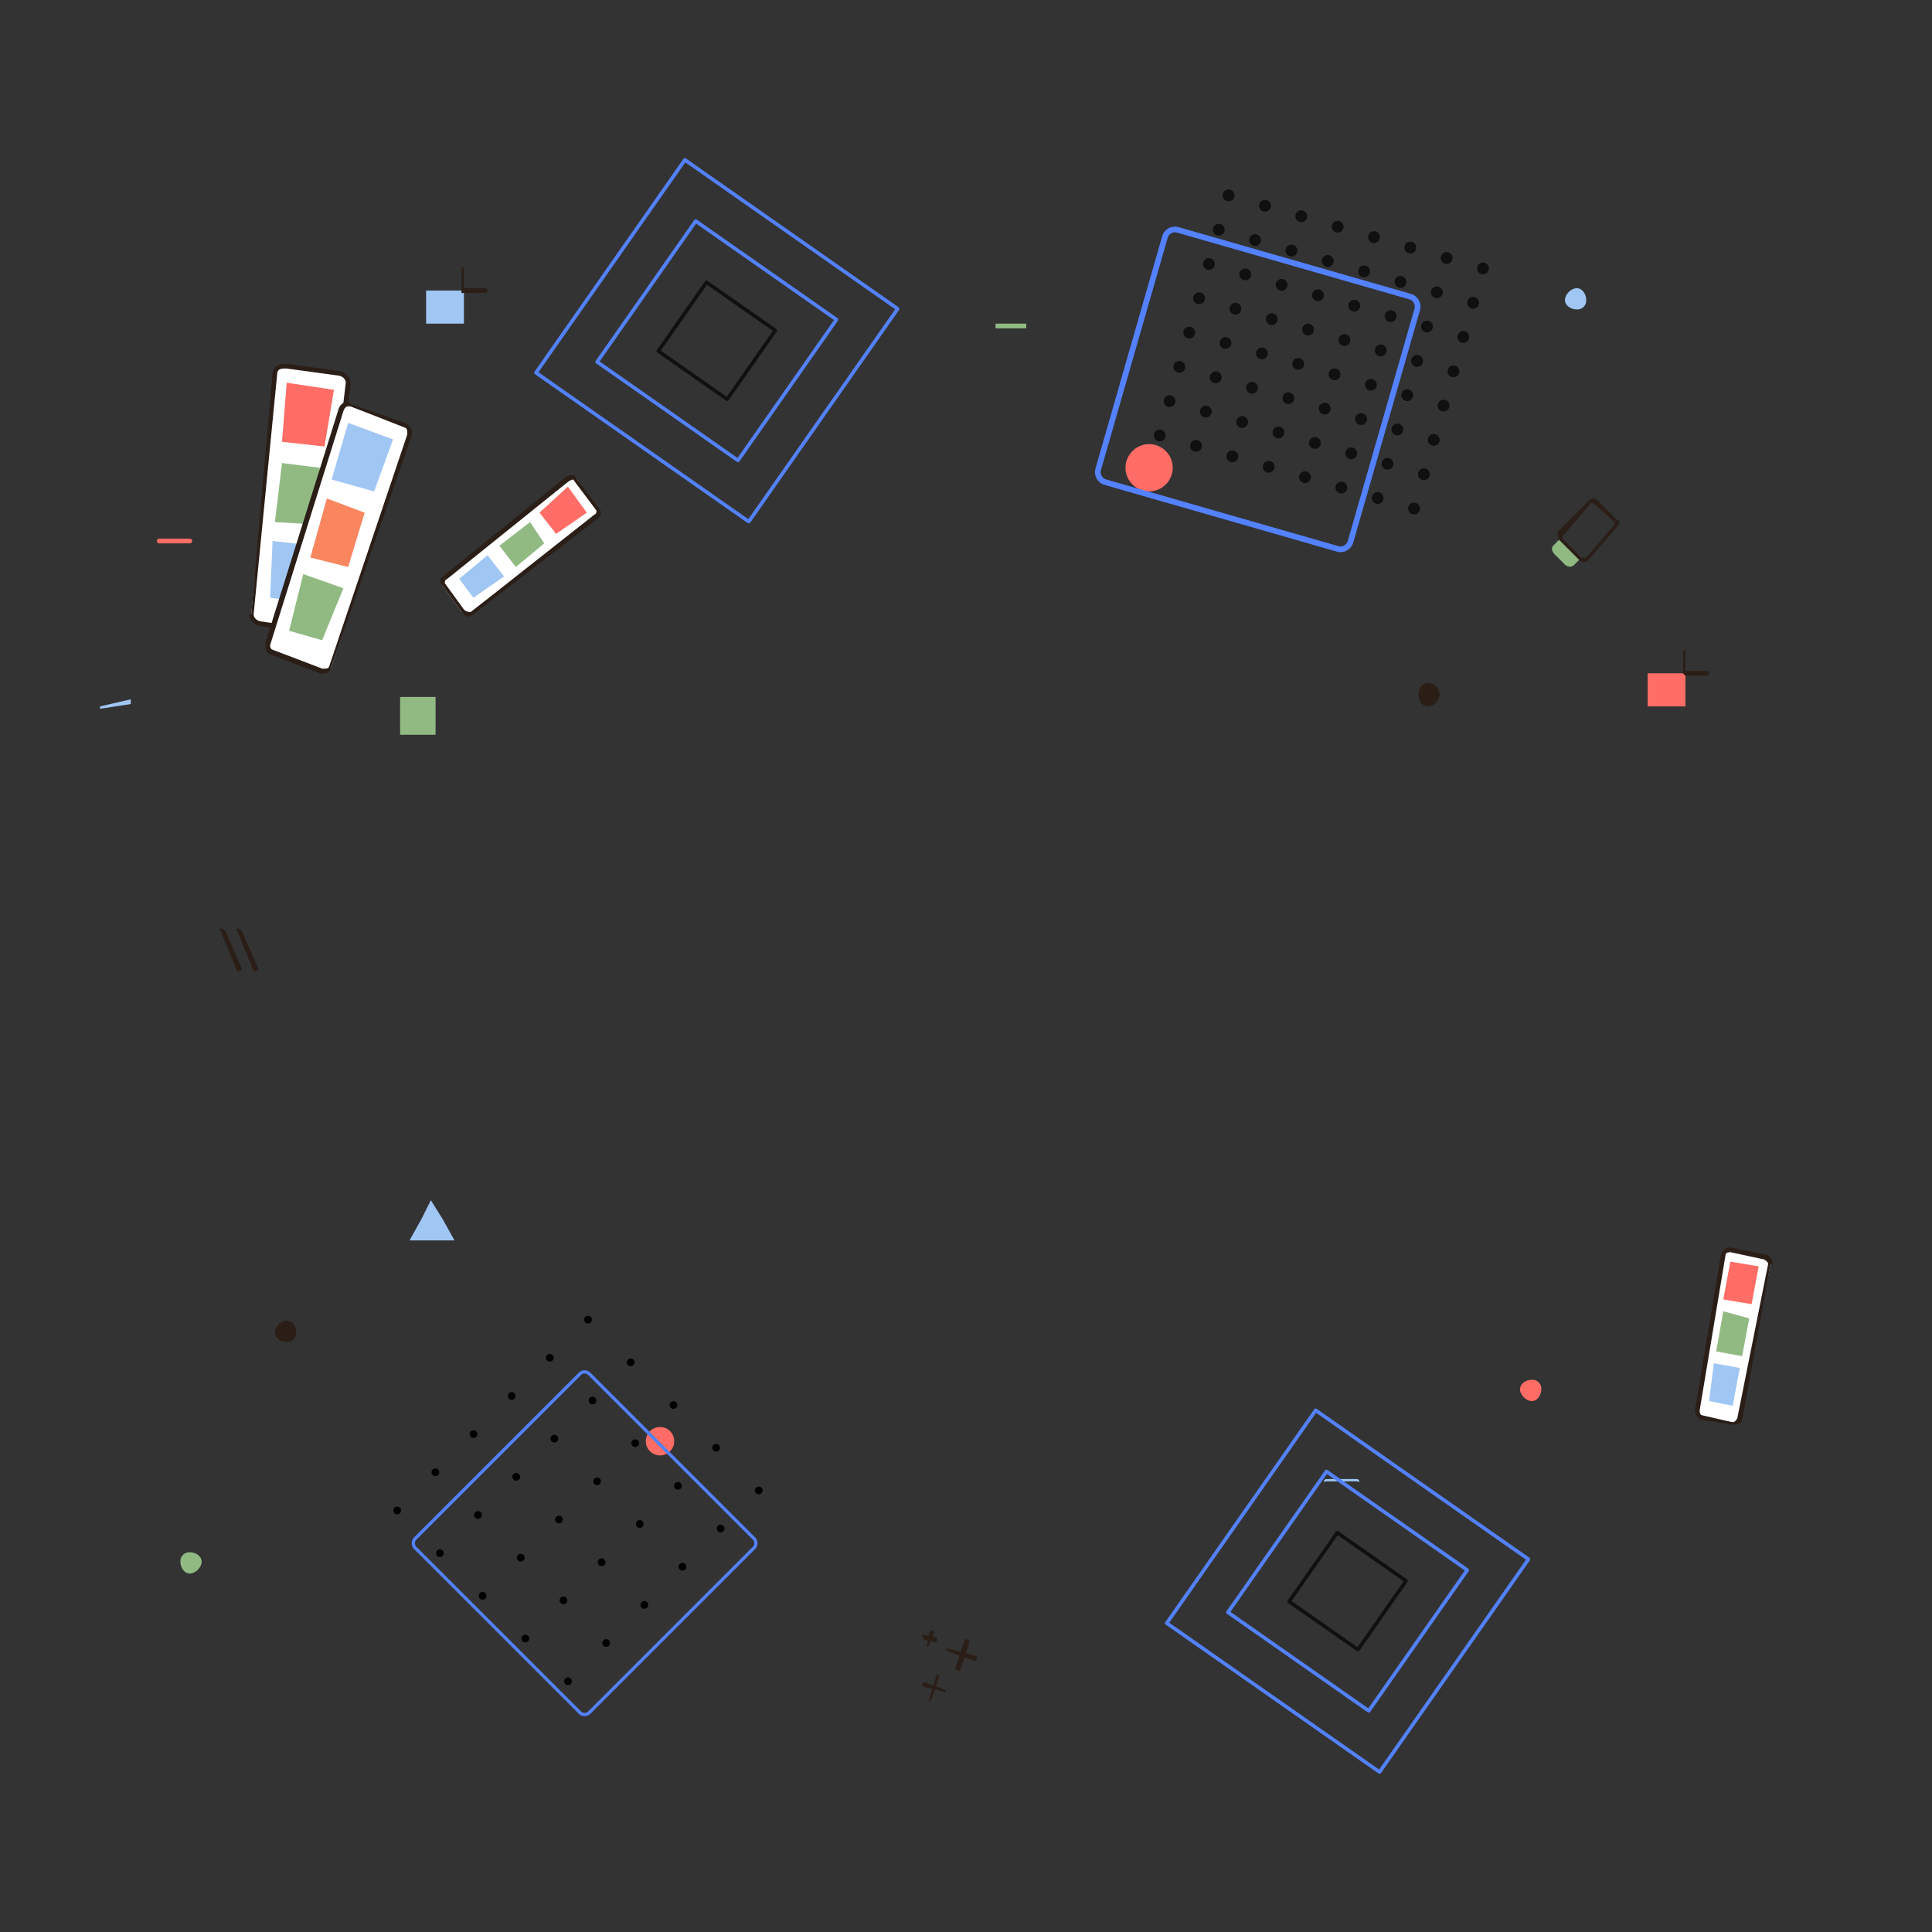 <svg xmlns="http://www.w3.org/2000/svg" xmlns:xlink="http://www.w3.org/1999/xlink" width="1407" height="1407" xmlns:v="https://vecta.io/nano"><rect width="100%" height="100%" fill="#333333" stroke="none"/><style><![CDATA[.G{fill:#2a1e17}.H{fill:#a0c6f4}.I{fill:#ff6d66}.J{fill:#91ba83}.K{fill:#101011}.L{fill:#5381ff}]]></style><defs><clipPath id="A"><path d="M0 0h1407v1407H0z"/></clipPath><path id="B" d="M144.15 134.262a4.3 4.3 0 1 0 1.259-3.047 4.3 4.3 0 0 0-1.259 3.047"/><path id="C" d="M116.613 134.262a4.3 4.3 0 1 0 1.257-3.044 4.3 4.3 0 0 0-1.257 3.044"/><path id="D" d="M226.768 186.24a4.3 4.3 0 0 0 8.6 0 4.3 4.3 0 0 0-8.6 0"/><path id="E" d="M171.688 186.24a4.3 4.3 0 1 0 1.262-3.043 4.3 4.3 0 0 0-1.262 3.043"/><path id="F" d="M61.537 186.24a4.3 4.3 0 1 0 8.6 0 4.3 4.3 0 1 0-8.6 0"/><path id="G" d="M268.744 135.024l-.928-.928-132.792 132.791L3.162 135.024 135.024 3.161l132.792 132.791.928-.928-.928-.928.928.928.922-.928L135.952.382a1.31 1.31 0 0 0-1.851 0L.382 134.1a1.32 1.32 0 0 0 0 1.856L134.1 269.666l.923.385.928-.385 133.715-133.714.385-.928-.385-.928-.922.928"/><path id="H" d="M223.507 135.024l-.928-.928-87.554 87.555-86.627-86.627 86.627-86.626 87.555 87.554.928-.928-.928-.928.928.928.928-.928-88.483-88.477a1.3 1.3 0 0 0-1.851 0l-88.483 88.478a1.32 1.32 0 0 0 0 1.856l88.483 88.48.923.385.928-.385 88.484-88.481.38-.928-.38-.928-.928.928"/><path id="I" d="M178.269 135.024l-.928-.928-42.317 42.318-41.39-41.39 41.39-41.39 42.318 42.318.928-.928-.928-.928.928.928.928-.928-43.246-43.241a1.3 1.3 0 0 0-1.851 0l-43.246 43.241a1.31 1.31 0 0 0 0 1.856l43.246 43.246.923.38.928-.38 43.246-43.246.384-.928-.384-.928-.928.928"/><path id="J" d="M430.197 963.028c-.526.527-1.24.822-1.985.822s-1.459-.296-1.985-.822-.822-1.24-.822-1.985.296-1.459.822-1.985 1.24-.822 1.985-.822 1.459.296 1.985.822.822 1.24.822 1.985-.296 1.459-.822 1.985"/><path id="K" d="M492.388 1025.217c-.526.527-1.24.822-1.985.822s-1.459-.296-1.985-.822-.822-1.24-.822-1.985.296-1.459.822-1.985 1.24-.822 1.985-.822 1.459.296 1.985.822a2.81 2.81 0 0 1 0 3.97"/><path id="L" d="M523.481 1056.312a2.8 2.8 0 0 1-3.967 0c-.527-.526-.822-1.24-.822-1.985s.296-1.459.822-1.985a2.8 2.8 0 0 1 3.967 0c.527.526.822 1.24.822 1.985s-.296 1.459-.822 1.985"/><path id="M" d="M409.025 1108.577a2.8 2.8 0 1 1-3.967-3.967 2.8 2.8 0 1 1 3.967 3.967"/></defs><g clip-path="url(#A)"><g class="G"><path d="M200.197 970.43c0 4.408 4.193 6.883 8.6 6.883s6.883-2.475 6.883-6.883-2.472-8.6-6.883-8.6c-4.646.241-8.359 3.954-8.6 8.6m832.816-464.592c0 4.408 2.475 8.6 6.883 8.6 4.646-.242 8.358-3.954 8.6-8.6-.242-4.646-3.954-8.358-8.6-8.6-4.408 0-6.883 4.2-6.883 8.6"/></g><path d="M819.647 340.652c.03 9.491 7.716 17.177 17.207 17.207 9.49-.031 17.176-7.717 17.207-17.207a17.27 17.27 0 0 0-17.207-17.208c-9.49.031-17.176 7.717-17.207 17.207" class="I"/><path d="M1148.3 209.879c4.158 0 6.883 4.445 6.883 8.6.122 1.86-.564 3.683-1.882 5.001s-3.141 2.004-5.001 1.882c-4.158 0-8.6-2.725-8.6-6.883s4.446-8.6 8.6-8.6" class="H"/><path d="M131.369 1137.333c0 4.158 2.724 8.6 6.883 8.6s8.6-4.445 8.6-8.6-4.449-6.883-8.6-6.883c-1.86-.122-3.683.564-5.001 1.882s-2.004 3.141-1.882 5.001" class="J"/><g class="G"><path d="M184.711 707.159l-12.045-29.253c-.329-.773-.773-1.395 0-1.721s3.113.948 3.442 1.721l12.045 27.531c.329.773-.945 1.4-1.721 1.721s-1.392.773-1.721 0m-12.045.001l-12.045-29.253c-.329-.773-.773-1.395 0-1.721s3.116.948 3.441 1.721l12.045 27.531c.326.773-.948 1.4-1.721 1.721s-1.4.773-1.721 0"/></g><g class="I"><path d="M1107.003 1011.723c0 4.161 4.442 8.6 8.6 8.6s6.883-4.442 6.883-8.6c.121-1.86-.565-3.682-1.883-5s-3.14-2.004-5-1.883c-4.161 0-8.6 2.728-8.6 6.883m-636.657 37.854a10.23 10.23 0 0 0 10.32 10.325c2.746.026 5.387-1.053 7.329-2.995s3.021-4.583 2.995-7.329a10.23 10.23 0 0 0-2.995-7.33c-1.942-1.942-4.583-3.021-7.329-2.995a10.23 10.23 0 0 0-10.324 10.324"/></g><path d="M291.394 535.093h25.811v-27.531h-25.811v27.531" class="J"/><path d="M313.763 874.067l-6.883 13.766-8.6 15.486h32.693l-8.6-15.486-8.6-13.766" class="H"/><path d="M434.211 376.786l-91.2 68.828c-1.988 1.522-5.391 2.015-6.883 0l-13.765-18.928c-1.425-1.936-.158-5.379 1.721-6.883l89.476-70.548c2-1.6 5.382-2.07 6.883 0l13.765 20.648c1.425 1.966 1.93 5.409 0 6.883" fill="#fff"/><path d="M434.212 376.786v1.721l-89.476 68.828c-1.084.831-2.172 1.721-3.441 1.721-1.833 0-3.984-1.849-5.162-3.441l-13.766-18.929c-.788-1.068-1.721-2.206-1.721-3.441 0-1.759.244-2.263 1.721-3.441l89.476-72.269a11.07 11.07 0 0 1 5.162-1.721c1.848 0 2.267 1.819 3.442 3.441l15.486 20.648c.767 1.056 1.721 2.221 1.721 3.441 0 1.8-1.9 3.984-3.441 5.162v-1.721l-1.721-1.721c.761-.584 1.718-.826 1.721-1.721 0-.6.384-1.191 0-1.721l-15.486-20.648c-.582-.8-.8-1.718-1.721-1.721a11.48 11.48 0 0 0-3.441 1.721l-87.755 70.548c-.728.584-1.718.844-1.721 1.721 0 .612-.392 1.188 0 1.721l13.768 18.929c.925.939 2.136 1.544 3.442 1.721.63 0 1.179.414 1.721 0l89.476-70.548 1.721 1.721" class="G"/><path d="M427.328 373.345l-22.37 15.486-12.045-15.486 20.648-18.928 13.766 18.928" class="I"/><path d="M396.357 395.714l-20.648 17.207-12.045-15.486 22.369-17.207 10.324 15.486" class="J"/><path d="M367.104 419.804l-22.369 15.486-10.324-13.766 20.648-17.207 12.045 15.486" class="H"/><path d="M253.539 280.428l-20.648 172.069c-.45 3.811-4.8 7.4-8.6 6.883l-34.414-5.162c-3.65-.5-7.242-3.215-6.883-6.883l17.207-175.511c.381-3.9 4.728-5.731 8.6-5.162l37.855 5.162c3.68.539 7.324 4.914 6.883 8.6" fill="#fff"/><path d="M253.539 280.427h1.72l-20.648 173.79c-.512 4.267-4.418 6.883-8.6 6.883-.377 0-1.337.055-1.721 0l-34.414-5.162c-4.185-.575-8.6-4.458-8.6-8.6h1.721l15.486-175.511c.429-4.353 4.357-6.883 8.6-6.883a15.46 15.46 0 0 1 1.721 0l37.855 5.162c4.16.612 8.6 4.494 8.6 8.6 0 .329.039 1.383 0 1.721h-1.72l-1.721-1.721h0c0-2.609-2.511-4.778-5.162-5.162l-37.855-5.162h-1.721c-2.691 0-4.894.668-5.162 3.441l-17.207 175.511h0c0 2.63 2.5 4.8 5.162 5.162l34.414 5.162h1.721c2.657 0 4.843-2.444 5.162-5.162l20.648-173.79h0l1.721 1.721" class="G"/><path d="M243.215 283.869l-6.883 41.3-30.972-3.441 3.441-43.017 34.414 5.162" class="I"/><path d="M232.891 340.652l-3.441 41.3-29.252-1.721 5.162-43.017 27.531 3.441" class="J"/><path d="M229.449 397.435l-6.883 41.3-25.81-3.441 1.721-41.3 30.973 3.441" class="H"/><path d="M298.277 316.563l-56.783 168.628a5.35 5.35 0 0 1-6.883 3.441l-36.135-13.766a5.62 5.62 0 0 1-3.441-6.883l53.342-168.628a5.22 5.22 0 0 1 6.883-3.441l39.576 13.766a5.56 5.56 0 0 1 3.441 6.883" fill="#fff"/><path d="M298.273 316.563h1.721l-58.5 168.628c-.989 2.907-2.261 5.162-5.162 5.162a14.15 14.15 0 0 1-3.441 0l-36.135-13.766c-2.837-1.023-3.441-4.012-3.441-6.883 0-.7-.219-1.027 0-1.721l53.342-170.349a7.53 7.53 0 0 1 6.883-5.162c.807 0 .926 1.425 1.721 1.721l39.576 13.766c2.807 1.044 5.162 4.04 5.162 6.883 0 .746.252.978 0 1.721h-3.442a6.79 6.79 0 0 0 0-1.721c0-1.6-.138-2.857-1.721-3.441l-39.576-15.486a5.91 5.91 0 0 0-1.721 0c-1.662 0-2.911 1.758-3.441 3.441l-53.342 170.345c-.125.4 0-.393 0 0 0 1.616.12 2.869 1.721 3.441l36.135 13.766a6.27 6.27 0 0 0 1.721 0c1.635 0 2.887-.08 3.441-1.721l56.783-168.628h1.721" class="G"/><path d="M286.232 320.004l-13.766 37.855-30.973-8.6 12.045-41.3 32.693 12.045" class="H"/><path d="M265.584 373.346l-12.045 39.576-27.531-6.883 12.045-43.017 27.531 10.324" fill="#f9865f"/><g class="J"><path d="M250.097 428.407l-15.486 37.855-24.09-6.883 10.324-41.3 29.252 10.324m880.996-30.966l5.162-5.162 15.486 13.762-5.162 5.162c-1.924 2.106-4.776 1.924-6.883 0l-6.883-6.883c-2.106-1.924-3.644-4.779-1.721-6.883"/></g><path d="M1158.623 364.742v1.721l-20.648 24.09c-.259.283 0-.356 0 0 0 .4-.32 1.428 0 1.721l13.768 13.765c.283.259 1.367 0 1.721 0 .4 0 1.428.32 1.721 0l20.648-24.09c.259-.286 0-1.365 0-1.721 0-.4.32.292 0 0l-15.49-13.765c-.283-.259.356 0 0 0-.4 0-1.429-.317-1.721 0v-1.721h-1.721a5.04 5.04 0 0 1 3.442-1.724 6.31 6.31 0 0 1 3.441 1.721l13.766 13.766c.968.886 1.724.5 1.721 1.721a6.29 6.29 0 0 1-1.721 3.441l-20.648 24.09a5.05 5.05 0 0 1-3.441 1.721 6.31 6.31 0 0 1-3.441-1.721l-13.766-13.766a5.05 5.05 0 0 1-1.721-3.441c0-1.081-.788-2.583 0-3.441l22.369-22.369h1.721" class="G"/><path d="M1199.921 514.442h27.531v-24.09h-27.531v24.09" class="I"/><path d="M1227.451 474.867v13.765h15.486a1.88 1.88 0 0 1 1.721 1.721 1.88 1.88 0 0 1-1.721 1.721h-15.486c-.4 0-1.438-1.438-1.721-1.721s0 .4 0 0v-15.486c.076-.917.804-1.645 1.721-1.721.84 0 0 .881 0 1.721" class="G"/><path d="M310.322 235.689h27.528v-24.09h-27.531v24.09" class="H"/><path d="M337.858 196.114v13.766h15.486a1.88 1.88 0 0 1 1.721 1.721 1.88 1.88 0 0 1-1.721 1.721h-15.486c-.4 0-1.437.283-1.721 0s0-1.319 0-1.721v-15.486c.076-.917.804-1.645 1.721-1.721.84 0 0 .881 0 1.721" class="G"/><path d="M1289.396 920.526l-22.369 111.845a4.26 4.26 0 0 1-5.162 3.441l-22.369-3.441c-2.348-.516-3.868-2.796-3.441-5.162l18.928-113.566a4.16 4.16 0 0 1 5.162-3.441l25.81 5.162a4.43 4.43 0 0 1 3.441 5.162" fill="#fff"/><path d="M1289.396 920.525h0l-20.648 113.566c-.56 2.873-4.064 3.441-6.883 3.441-.414 0 .417.088 0 0l-22.369-3.441c-2.813-.6-5.162-4.095-5.162-6.883 0-.338-.058.341 0 0l18.928-113.566c.508-2.934 4.021-5.162 6.883-5.162.432 0-.438-.1 0 0l25.81 5.162c2.791.624 5.162 4.116 5.162 6.883 0 .377-1.644-.384-1.721 0h-1.721c0-1.358-2.066-3.14-3.441-3.441l-24.094-5.162h0c-1.4 0-3.195.275-3.441 1.721l-18.924 113.565h0c0 1.367.336 3.149 1.721 3.441l22.369 5.162h0c1.379 0 3.174-2.029 3.441-3.441l22.37-111.845h1.721" class="G"/><path d="M1280.793 922.246l-5.162 27.531-20.648-3.437 5.162-27.531 20.648 3.441" class="I"/><path d="M1273.91 960.102l-5.162 27.531-18.928-3.441 5.162-29.252 18.928 5.162" class="J"/><path d="M1267.028 996.236l-5.161 27.532-17.207-3.441 3.441-27.531 18.928 3.441" class="H"/><g class="G"><path d="M680.271 1188.954l-3.442 8.6c-.256.8-.92 1.976-1.721 1.721s-.256-.919 0-1.721l1.721-8.6c.256-.8.92-1.976 1.721-1.721s1.976.92 1.721 1.721"/><path d="M680.271 1195.836l-6.883-1.721c-.794-.274-1.992-2.644-1.721-3.441s.923-.274 1.721 0l8.6 1.721c.8.271.274 2.647 0 3.441s-.926.271-1.721 0m3.445 25.811l-5.162 15.486c-.253.8-.917 1.974-1.721 1.721s-.253-.92 0-1.721l5.164-17.206c.253-.8.92-.256 1.721 0s.253.917 0 1.721"/><path d="M687.154 1231.971l-13.766-3.441c-.8-.256-1.976-.919-1.721-1.721s.92-1.976 1.721-1.721l13.766 5.162c.8.256 1.976.919 1.721 1.721s-.92.256-1.721 0m18.927-36.135l-6.883 20.648c-.249.8-.92.25-1.721 0s-1.973-.917-1.721-1.721l6.883-20.648c.253-.8.917-.25 1.721 0s1.97.917 1.721 1.721"/><path d="M709.523 1209.602l-18.927-6.883c-.8-.256-1.976-.919-1.721-1.721s2.641-.257 3.441 0l18.927 5.162c.8.255.256.919 0 1.721s-.917 1.976-1.721 1.721"/></g><path d="M138.253 395.714h-22.369c-.917-.076-1.645-.804-1.721-1.721a1.88 1.88 0 0 1 1.721-1.721h22.369a1.88 1.88 0 0 1 1.721 1.721c-.076.917-.804 1.645-1.721 1.721" class="I"/><path d="M747.378 239.131h-22.369v-3.441h22.369z" class="J"/><g class="H"><path d="M95.235 512.721l-22.369 3.441v-1.721l22.369-5.162m893.04 569.55h-22.372c-.84 0-1.721.841-1.721 0 .077-.917.804-1.644 1.721-1.721h22.369c.917.077 1.644.804 1.721 1.721 0 .841-.881 0-1.721 0"/></g><g transform="matrix(.961 .276 -.276 .961 859.14 127.584)"><g class="K"><use xlink:href="#B"/><use xlink:href="#C"/><path d="M89.075 134.262a4.3 4.3 0 1 0 1.257-3.044 4.3 4.3 0 0 0-1.257 3.044m-27.538 0a4.3 4.3 0 1 0 1.257-3.044 4.3 4.3 0 0 0-1.257 3.044m-27.542 0a4.3 4.3 0 1 0 1.259-3.047 4.3 4.3 0 0 0-1.259 3.047"/><use xlink:href="#D"/><path d="M199.231 186.24a4.3 4.3 0 0 0 8.6 0 4.3 4.3 0 0 0-8.6 0"/><use xlink:href="#E"/><path d="M144.15 186.24a4.3 4.3 0 1 0 1.262-3.043 4.3 4.3 0 0 0-1.262 3.043m-27.537 0a4.3 4.3 0 0 0 8.6 0 4.3 4.3 0 0 0-8.6 0m-27.538 0a4.3 4.3 0 0 0 8.6 0 4.3 4.3 0 0 0-8.6 0"/><use xlink:href="#F"/><path d="M33.995 186.24a4.3 4.3 0 1 0 1.262-3.043 4.3 4.3 0 0 0-1.262 3.043m192.773-25.987a4.3 4.3 0 1 0 1.257-3.044 4.3 4.3 0 0 0-1.257 3.044"/><path d="M199.231 160.253a4.3 4.3 0 1 0 1.257-3.044 4.3 4.3 0 0 0-1.257 3.044m-27.543 0a4.3 4.3 0 1 0 1.259-3.047 4.3 4.3 0 0 0-1.259 3.047m-27.538 0a4.3 4.3 0 1 0 1.259-3.047 4.3 4.3 0 0 0-1.259 3.047m-27.537 0a4.3 4.3 0 1 0 1.257-3.044 4.3 4.3 0 0 0-1.257 3.044m-27.538 0a4.3 4.3 0 1 0 1.257-3.044 4.3 4.3 0 0 0-1.257 3.044m-27.538 0a4.3 4.3 0 1 0 1.257-3.044 4.3 4.3 0 0 0-1.257 3.044m-27.542 0a4.3 4.3 0 1 0 1.259-3.047 4.3 4.3 0 0 0-1.259 3.047m192.773-25.991a4.3 4.3 0 1 0 1.257-3.044 4.3 4.3 0 0 0-1.257 3.044"/><path d="M199.231 134.262a4.3 4.3 0 1 0 1.257-3.044 4.3 4.3 0 0 0-1.257 3.044m27.537-25.996a4.3 4.3 0 0 0 8.6 0 4.3 4.3 0 0 0-8.6 0"/><path d="M199.231 108.266a4.3 4.3 0 0 0 8.6 0 4.3 4.3 0 0 0-8.6 0m-27.543 0a4.3 4.3 0 1 0 1.262-3.043 4.3 4.3 0 0 0-1.262 3.043m-27.538 0a4.3 4.3 0 1 0 1.262-3.043 4.3 4.3 0 0 0-1.262 3.043m-27.537 0a4.3 4.3 0 0 0 8.6 0 4.3 4.3 0 0 0-8.6 0m-27.538 0a4.3 4.3 0 0 0 8.6 0 4.3 4.3 0 0 0-8.6 0m-27.538 0a4.3 4.3 0 1 0 8.6 0 4.3 4.3 0 1 0-8.6 0m-27.542 0a4.3 4.3 0 1 0 1.262-3.043 4.3 4.3 0 0 0-1.262 3.043m192.773-25.991a4.3 4.3 0 1 0 8.6 0 4.3 4.3 0 0 0-8.6 0"/><path d="M199.231 82.275a4.3 4.3 0 0 0 8.6 0 4.3 4.3 0 0 0-8.6 0m-27.543 0a4.3 4.3 0 1 0 1.262-3.043 4.3 4.3 0 0 0-1.262 3.043m-27.538 0a4.3 4.3 0 1 0 1.262-3.043 4.3 4.3 0 0 0-1.262 3.043m-27.537 0a4.3 4.3 0 0 0 8.6 0 4.3 4.3 0 0 0-8.6 0m-27.538 0a4.3 4.3 0 0 0 8.6 0 4.3 4.3 0 0 0-8.6 0m-27.538 0a4.3 4.3 0 1 0 8.6 0 4.3 4.3 0 1 0-8.6 0m-27.542 0a4.3 4.3 0 1 0 1.262-3.043 4.3 4.3 0 0 0-1.262 3.043m192.773-25.989a4.3 4.3 0 1 0 1.257-3.044 4.3 4.3 0 0 0-1.257 3.044"/><path d="M199.231 56.286a4.3 4.3 0 1 0 1.257-3.044 4.3 4.3 0 0 0-1.257 3.044m-27.543 0a4.3 4.3 0 1 0 1.259-3.047 4.3 4.3 0 0 0-1.259 3.047m-27.538 0a4.3 4.3 0 1 0 1.259-3.047 4.3 4.3 0 0 0-1.259 3.047m-27.537 0a4.3 4.3 0 1 0 1.257-3.044 4.3 4.3 0 0 0-1.257 3.044m-27.538 0a4.3 4.3 0 1 0 1.257-3.044 4.3 4.3 0 0 0-1.257 3.044m-27.538 0a4.3 4.3 0 1 0 1.257-3.044 4.3 4.3 0 0 0-1.257 3.044m-27.542 0a4.3 4.3 0 1 0 1.259-3.047 4.3 4.3 0 0 0-1.259 3.047m192.773-25.99a4.3 4.3 0 1 0 1.257-3.044 4.3 4.3 0 0 0-1.257 3.044"/><path d="M199.231 30.296a4.3 4.3 0 1 0 1.257-3.044 4.3 4.3 0 0 0-1.257 3.044m-27.543 0a4.3 4.3 0 1 0 1.259-3.047 4.3 4.3 0 0 0-1.259 3.047m-27.538 0a4.3 4.3 0 1 0 1.259-3.047 4.3 4.3 0 0 0-1.259 3.047m-27.537 0a4.3 4.3 0 1 0 1.257-3.044 4.3 4.3 0 0 0-1.257 3.044m-27.538 0a4.3 4.3 0 1 0 1.257-3.044 4.3 4.3 0 0 0-1.257 3.044m-27.538 0a4.3 4.3 0 1 0 1.257-3.044 4.3 4.3 0 0 0-1.257 3.044m-27.542 0a4.3 4.3 0 1 0 1.259-3.047 4.3 4.3 0 0 0-1.259 3.047M226.768 4.3a4.3 4.3 0 1 0 8.6 0 4.3 4.3 0 0 0-8.6 0"/><path d="M199.231 4.3a4.3 4.3 0 0 0 8.6 0 4.3 4.3 0 0 0-8.6 0m-27.543 0a4.3 4.3 0 1 0 1.262-3.043 4.3 4.3 0 0 0-1.262 3.043m-27.538 0a4.3 4.3 0 1 0 1.262-3.043A4.3 4.3 0 0 0 144.15 4.3m-27.537 0a4.3 4.3 0 0 0 8.6 0 4.3 4.3 0 0 0-4.3-4.3 4.3 4.3 0 0 0-4.3 4.3m-27.538 0a4.3 4.3 0 0 0 8.6 0 4.3 4.3 0 0 0-4.3-4.3 4.3 4.3 0 0 0-4.3 4.3m-27.538 0a4.3 4.3 0 1 0 8.6 0 4.3 4.3 0 1 0-8.6 0m-27.542 0a4.3 4.3 0 1 0 1.262-3.043A4.3 4.3 0 0 0 33.995 4.3"/></g><path d="M9.711 229.859v-2.078h175.933a5.56 5.56 0 0 0 5.554-5.554V46.292a5.56 5.56 0 0 0-5.554-5.554H9.711a5.56 5.56 0 0 0-5.555 5.554v175.933c.003 3.067 2.488 5.552 5.555 5.556v4.157A9.71 9.71 0 0 1 0 222.225V46.292a9.71 9.71 0 0 1 9.711-9.711h175.933a9.71 9.71 0 0 1 9.711 9.711v175.933a9.71 9.71 0 0 1-9.711 9.711H9.711v-2.077" class="L"/><path d="M171.693 134.262a4.3 4.3 0 1 0 1.259-3.047 4.3 4.3 0 0 0-1.259 3.047" class="K"/></g><g transform="matrix(.985 -.174 .174 .985 824.921 1049.29)"><g class="L"><use xlink:href="#G"/><use xlink:href="#H"/></g><use xlink:href="#I" class="K"/></g><path d="M422.308 1247.197l-119.9-119.9c-.912-.911-1.424-2.147-1.424-3.436s.512-2.525 1.424-3.436l119.9-119.9a4.86 4.86 0 0 1 6.875 0l119.9 119.9c.912.911 1.424 2.147 1.424 3.436s-.512 2.525-1.424 3.436l-119.9 119.9c-1.9 1.896-4.975 1.896-6.875 0z" fill="none" stroke="#5381ff" stroke-miterlimit="10" stroke-width="2.361"/><g fill="#010101"><use xlink:href="#J"/><path d="M461.296 994.121a2.8 2.8 0 1 1-3.97-3.967c.526-.527 1.24-.822 1.985-.822s1.459.296 1.985.822a2.8 2.8 0 0 1 0 3.967"/><use xlink:href="#K"/><use xlink:href="#L"/><path d="M554.577 1087.407c-.526.527-1.24.822-1.985.822s-1.459-.296-1.985-.822-.822-1.24-.822-1.985.296-1.459.822-1.985 1.24-.822 1.985-.822 1.459.296 1.985.822.822 1.24.822 1.985-.296 1.459-.822 1.985M402.41 990.815c-.526.527-1.24.822-1.985.822s-1.459-.296-1.985-.822-.822-1.24-.822-1.985.296-1.459.822-1.985 1.24-.822 1.985-.822 1.459.296 1.985.822.822 1.24.822 1.985-.296 1.459-.822 1.985m31.096 31.096c-.526.527-1.24.822-1.985.822s-1.459-.296-1.985-.822-.822-1.24-.822-1.985.296-1.459.822-1.985 1.24-.822 1.985-.822 1.459.296 1.985.822.822 1.24.822 1.985-.296 1.459-.822 1.985m31.093 31.092a2.8 2.8 0 0 1-3.967 0c-.527-.526-.822-1.24-.822-1.985s.296-1.459.822-1.985a2.8 2.8 0 0 1 3.967 0c.527.526.822 1.24.822 1.985s-.296 1.459-.822 1.985m31.094 31.096c-.526.527-1.24.822-1.985.822s-1.459-.296-1.985-.822-.822-1.24-.822-1.985.296-1.459.822-1.985 1.24-.822 1.985-.822 1.459.296 1.985.822.822 1.24.822 1.985-.296 1.459-.822 1.985m31.094 31.095c-.526.527-1.24.822-1.985.822s-1.459-.296-1.985-.822-.822-1.24-.822-1.985.296-1.459.822-1.985 1.24-.822 1.985-.822 1.459.296 1.985.822.822 1.24.822 1.985-.296 1.459-.822 1.985m-152.162-96.592c-.526.527-1.24.822-1.985.822s-1.459-.296-1.985-.822-.822-1.24-.822-1.985.296-1.459.822-1.985 1.24-.822 1.985-.822 1.459.296 1.985.822.822 1.24.822 1.985-.296 1.459-.822 1.985m31.094 31.096c-.526.527-1.24.822-1.985.822s-1.459-.296-1.985-.822-.822-1.24-.822-1.985.296-1.459.822-1.985 1.24-.822 1.985-.822 1.459.296 1.985.822.822 1.24.822 1.985-.296 1.459-.822 1.985m31.093 31.092a2.8 2.8 0 0 1-3.967 0c-.527-.526-.822-1.24-.822-1.985s.296-1.459.822-1.985a2.8 2.8 0 0 1 3.967 0c.527.526.822 1.24.822 1.985s-.296 1.459-.822 1.985m31.096 31.096c-.526.527-1.24.822-1.985.822s-1.459-.296-1.985-.822-.822-1.24-.822-1.985.296-1.459.822-1.985 1.24-.822 1.985-.822 1.459.296 1.985.822.822 1.24.822 1.985-.296 1.459-.822 1.985m31.095 31.095c-.526.527-1.24.822-1.985.822s-1.459-.296-1.985-.822-.822-1.24-.822-1.985.296-1.459.822-1.985 1.24-.822 1.985-.822 1.459.296 1.985.822.822 1.24.822 1.985-.296 1.459-.822 1.985m-152.166-96.593c-.526.527-1.24.822-1.985.822s-1.459-.296-1.985-.822-.822-1.24-.822-1.985.296-1.459.822-1.985 1.24-.822 1.985-.822 1.459.296 1.985.822.822 1.24.822 1.985-.296 1.459-.822 1.985m31.095 31.096c-.526.527-1.24.822-1.985.822s-1.459-.296-1.985-.822-.822-1.24-.822-1.985.296-1.459.822-1.985 1.24-.822 1.985-.822 1.459.296 1.985.822.822 1.24.822 1.985-.296 1.459-.822 1.985"/><use xlink:href="#M"/><path d="M440.121 1139.672c-.526.527-1.24.822-1.985.822s-1.459-.296-1.985-.822-.822-1.24-.822-1.985.296-1.459.822-1.985 1.24-.822 1.985-.822 1.459.296 1.985.822.822 1.24.822 1.985-.296 1.459-.822 1.985m31.095 31.096c-.526.527-1.24.822-1.985.822s-1.459-.296-1.985-.822-.822-1.24-.822-1.985.296-1.459.822-1.985 1.24-.822 1.985-.822 1.459.296 1.985.822.822 1.24.822 1.985-.296 1.459-.822 1.985m-152.166-96.593c-.526.527-1.24.822-1.985.822s-1.459-.296-1.985-.822-.822-1.24-.822-1.985.296-1.459.822-1.985 1.24-.822 1.985-.822 1.459.296 1.985.822.822 1.24.822 1.985-.296 1.459-.822 1.985m31.095 31.096c-.526.527-1.24.822-1.985.822s-1.459-.296-1.985-.822a2.81 2.81 0 0 1 0-3.97c.526-.527 1.24-.822 1.985-.822s1.459.296 1.985.822.822 1.24.822 1.985-.296 1.459-.822 1.985m31.093 31.092a2.8 2.8 0 1 1-3.967-3.967 2.8 2.8 0 1 1 3.967 3.967m31.096 31.096c-.526.527-1.24.822-1.985.822s-1.459-.296-1.985-.822-.822-1.24-.822-1.985.296-1.459.822-1.985 1.24-.822 1.985-.822 1.459.296 1.985.822a2.81 2.81 0 0 1 0 3.97m31.096 31.095c-.526.527-1.24.822-1.985.822s-1.459-.296-1.985-.822-.822-1.24-.822-1.985.296-1.459.822-1.985 1.24-.822 1.985-.822 1.459.296 1.985.822.822 1.24.822 1.985-.296 1.459-.822 1.985m-152.167-96.592c-.526.527-1.24.822-1.985.822s-1.459-.296-1.985-.822-.822-1.24-.822-1.985.296-1.459.822-1.985 1.24-.822 1.985-.822 1.459.296 1.985.822.822 1.24.822 1.985-.296 1.459-.822 1.985m31.095 31.096c-.526.527-1.24.822-1.985.822s-1.459-.296-1.985-.822-.822-1.24-.822-1.985.296-1.459.822-1.985 1.24-.822 1.985-.822 1.459.296 1.985.822a2.81 2.81 0 0 1 0 3.97m31.093 31.092c-.526.527-1.24.822-1.985.822s-1.459-.296-1.985-.822a2.8 2.8 0 0 1 0-3.967c.526-.527 1.24-.822 1.985-.822s1.459.296 1.985.822a2.8 2.8 0 0 1 0 3.967m31.096 31.098c-.526.527-1.24.822-1.985.822s-1.459-.296-1.985-.822-.822-1.24-.822-1.985.296-1.459.822-1.985a2.81 2.81 0 0 1 3.97 0c.527.526.822 1.24.822 1.985s-.296 1.459-.822 1.985m31.095 31.093a2.81 2.81 0 0 1-3.97 0c-.527-.526-.822-1.24-.822-1.985s.296-1.459.822-1.985 1.24-.822 1.985-.822 1.459.296 1.985.822.822 1.24.822 1.985-.296 1.459-.822 1.985"/></g><g transform="matrix(.985 -.174 .174 .985 365.539 138.656)"><g class="L"><use xlink:href="#G"/><use xlink:href="#H"/></g><use xlink:href="#I" class="K"/></g></g></svg>